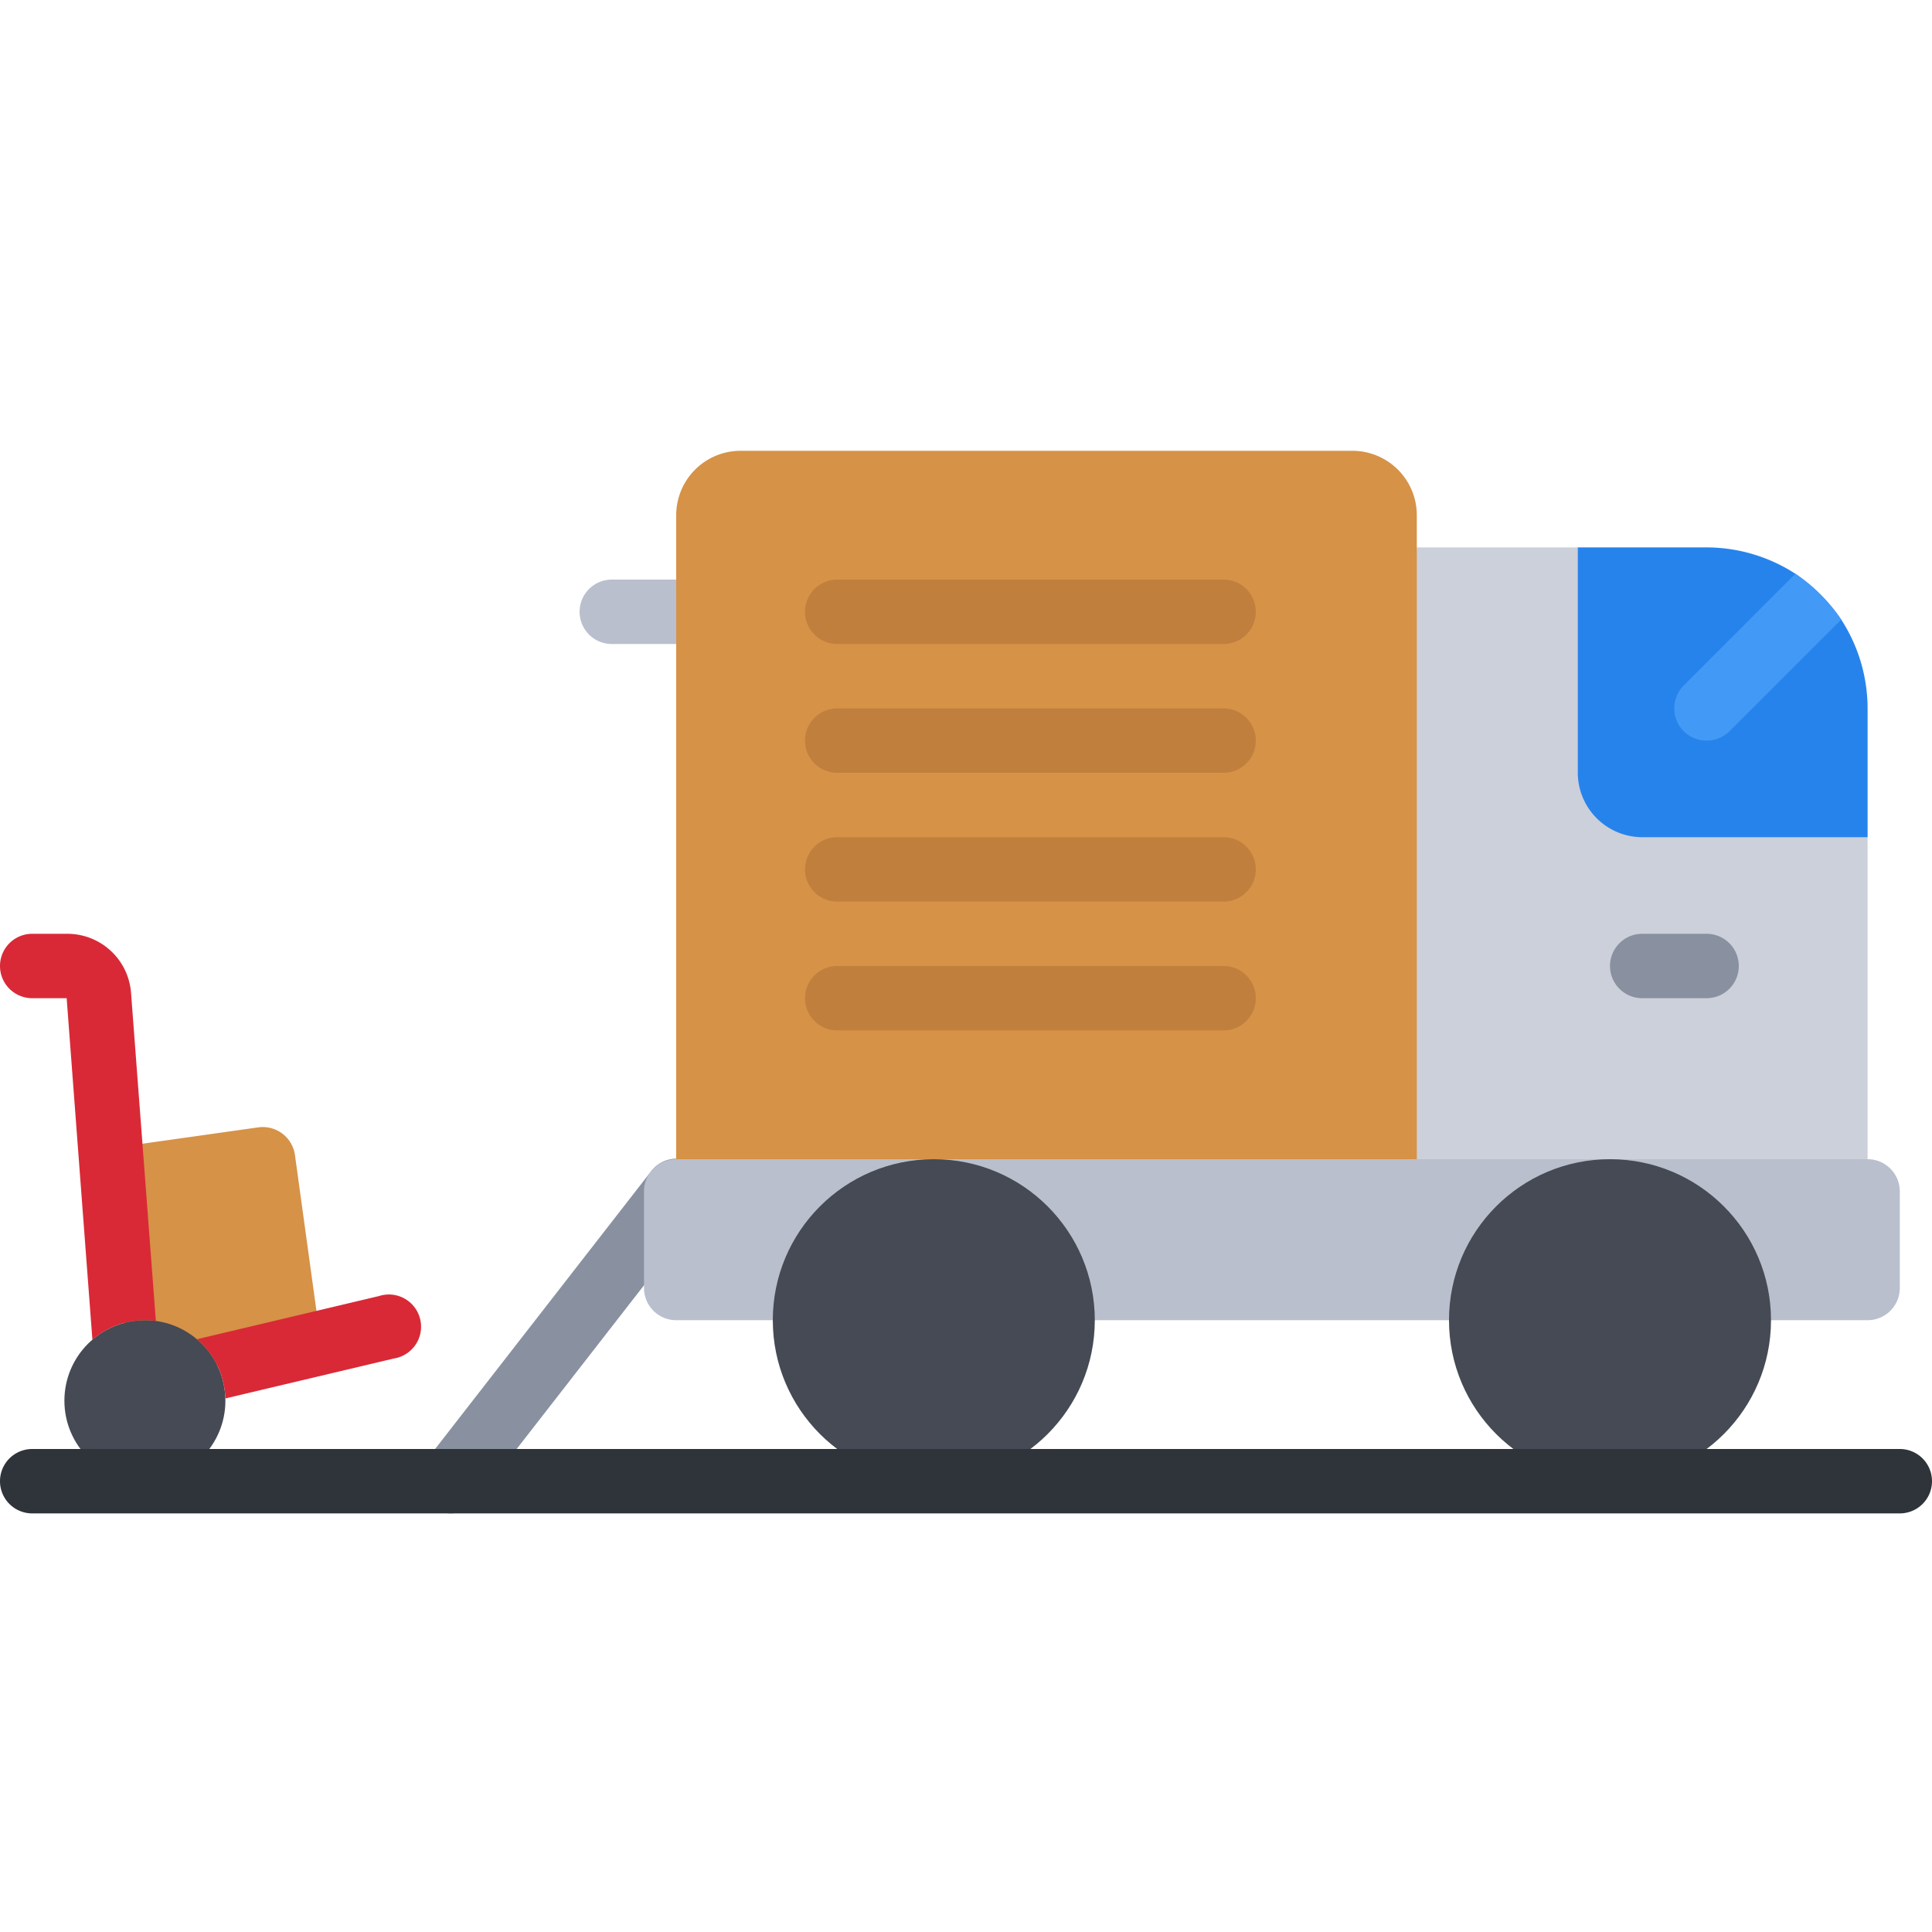 <svg id="Icons" height="512" viewBox="0 0 60 60" width="512" xmlns="http://www.w3.org/2000/svg"><path d="m21 20h-2a1 1 0 0 1 0-2h2a1 1 0 0 1 0 2z" fill="#b9bfcc"/><path d="m14 47a1 1 0 0 1 -.788-1.614l7-9a1 1 0 1 1 1.578 1.228l-7 9a1 1 0 0 1 -.79.386z" fill="#8991a0"/><path d="m3.43 35.66 4.6-.65a1.01 1.01 0 0 1 1.13.86l.8 5.8-5.96 1.33z" fill="#d69247"/><path d="m58 26v10l-15 2 1-21h5z" fill="#ccd0da"/><path d="m21 37v-21a2 2 0 0 1 2-2h19a2 2 0 0 1 2 2v21z" fill="#d69247"/><path d="m55 41h3a1 1 0 0 0 1-1v-3a1 1 0 0 0 -1-1h-37a1 1 0 0 0 -1 1v3a1 1 0 0 0 1 1z" fill="#b9bfcc"/><circle cx="29" cy="41" fill="#454a54" r="5"/><circle cx="50" cy="41" fill="#454a54" r="5"/><path d="m58 22v4h-7a2.006 2.006 0 0 1 -2-2v-7h4a5.087 5.087 0 0 1 2.76.82 5.329 5.329 0 0 1 1.42 1.42 5.087 5.087 0 0 1 .82 2.76z" fill="#2783ec"/><circle cx="4.5" cy="43.5" fill="#454a54" r="2.5"/><g fill="#c17f3e"><path d="m38 32h-12a1 1 0 0 1 0-2h12a1 1 0 0 1 0 2z"/><path d="m38 28h-12a1 1 0 0 1 0-2h12a1 1 0 0 1 0 2z"/><path d="m38 24h-12a1 1 0 0 1 0-2h12a1 1 0 0 1 0 2z"/><path d="m38 20h-12a1 1 0 0 1 0-2h12a1 1 0 0 1 0 2z"/></g><path d="m53 31h-2a1 1 0 0 1 0-2h2a1 1 0 0 1 0 2z" fill="#8991a0"/><path d="m57.18 19.24-3.47 3.47a1.014 1.014 0 0 1 -1.42 0 1.008 1.008 0 0 1 0-1.42l3.47-3.47a5.329 5.329 0 0 1 1.42 1.42z" fill="#439af6"/><path d="m59 47h-58a1 1 0 0 1 0-2h58a1 1 0 0 1 0 2z" fill="#2f333a"/><path d="m12.23 42.19-5.23 1.24a2.532 2.532 0 0 0 -.88-1.84l5.65-1.34a1 1 0 1 1 .46 1.94z" fill="#d92936"/><path d="m4.07 30.84.77 10.18c-.11-.01-.22-.02-.34-.02a2.468 2.468 0 0 0 -1.63.61l-.8-10.61h-1.07a1 1 0 0 1 0-2h1.07a1.983 1.983 0 0 1 2 1.84z" fill="#d92936"/></svg>